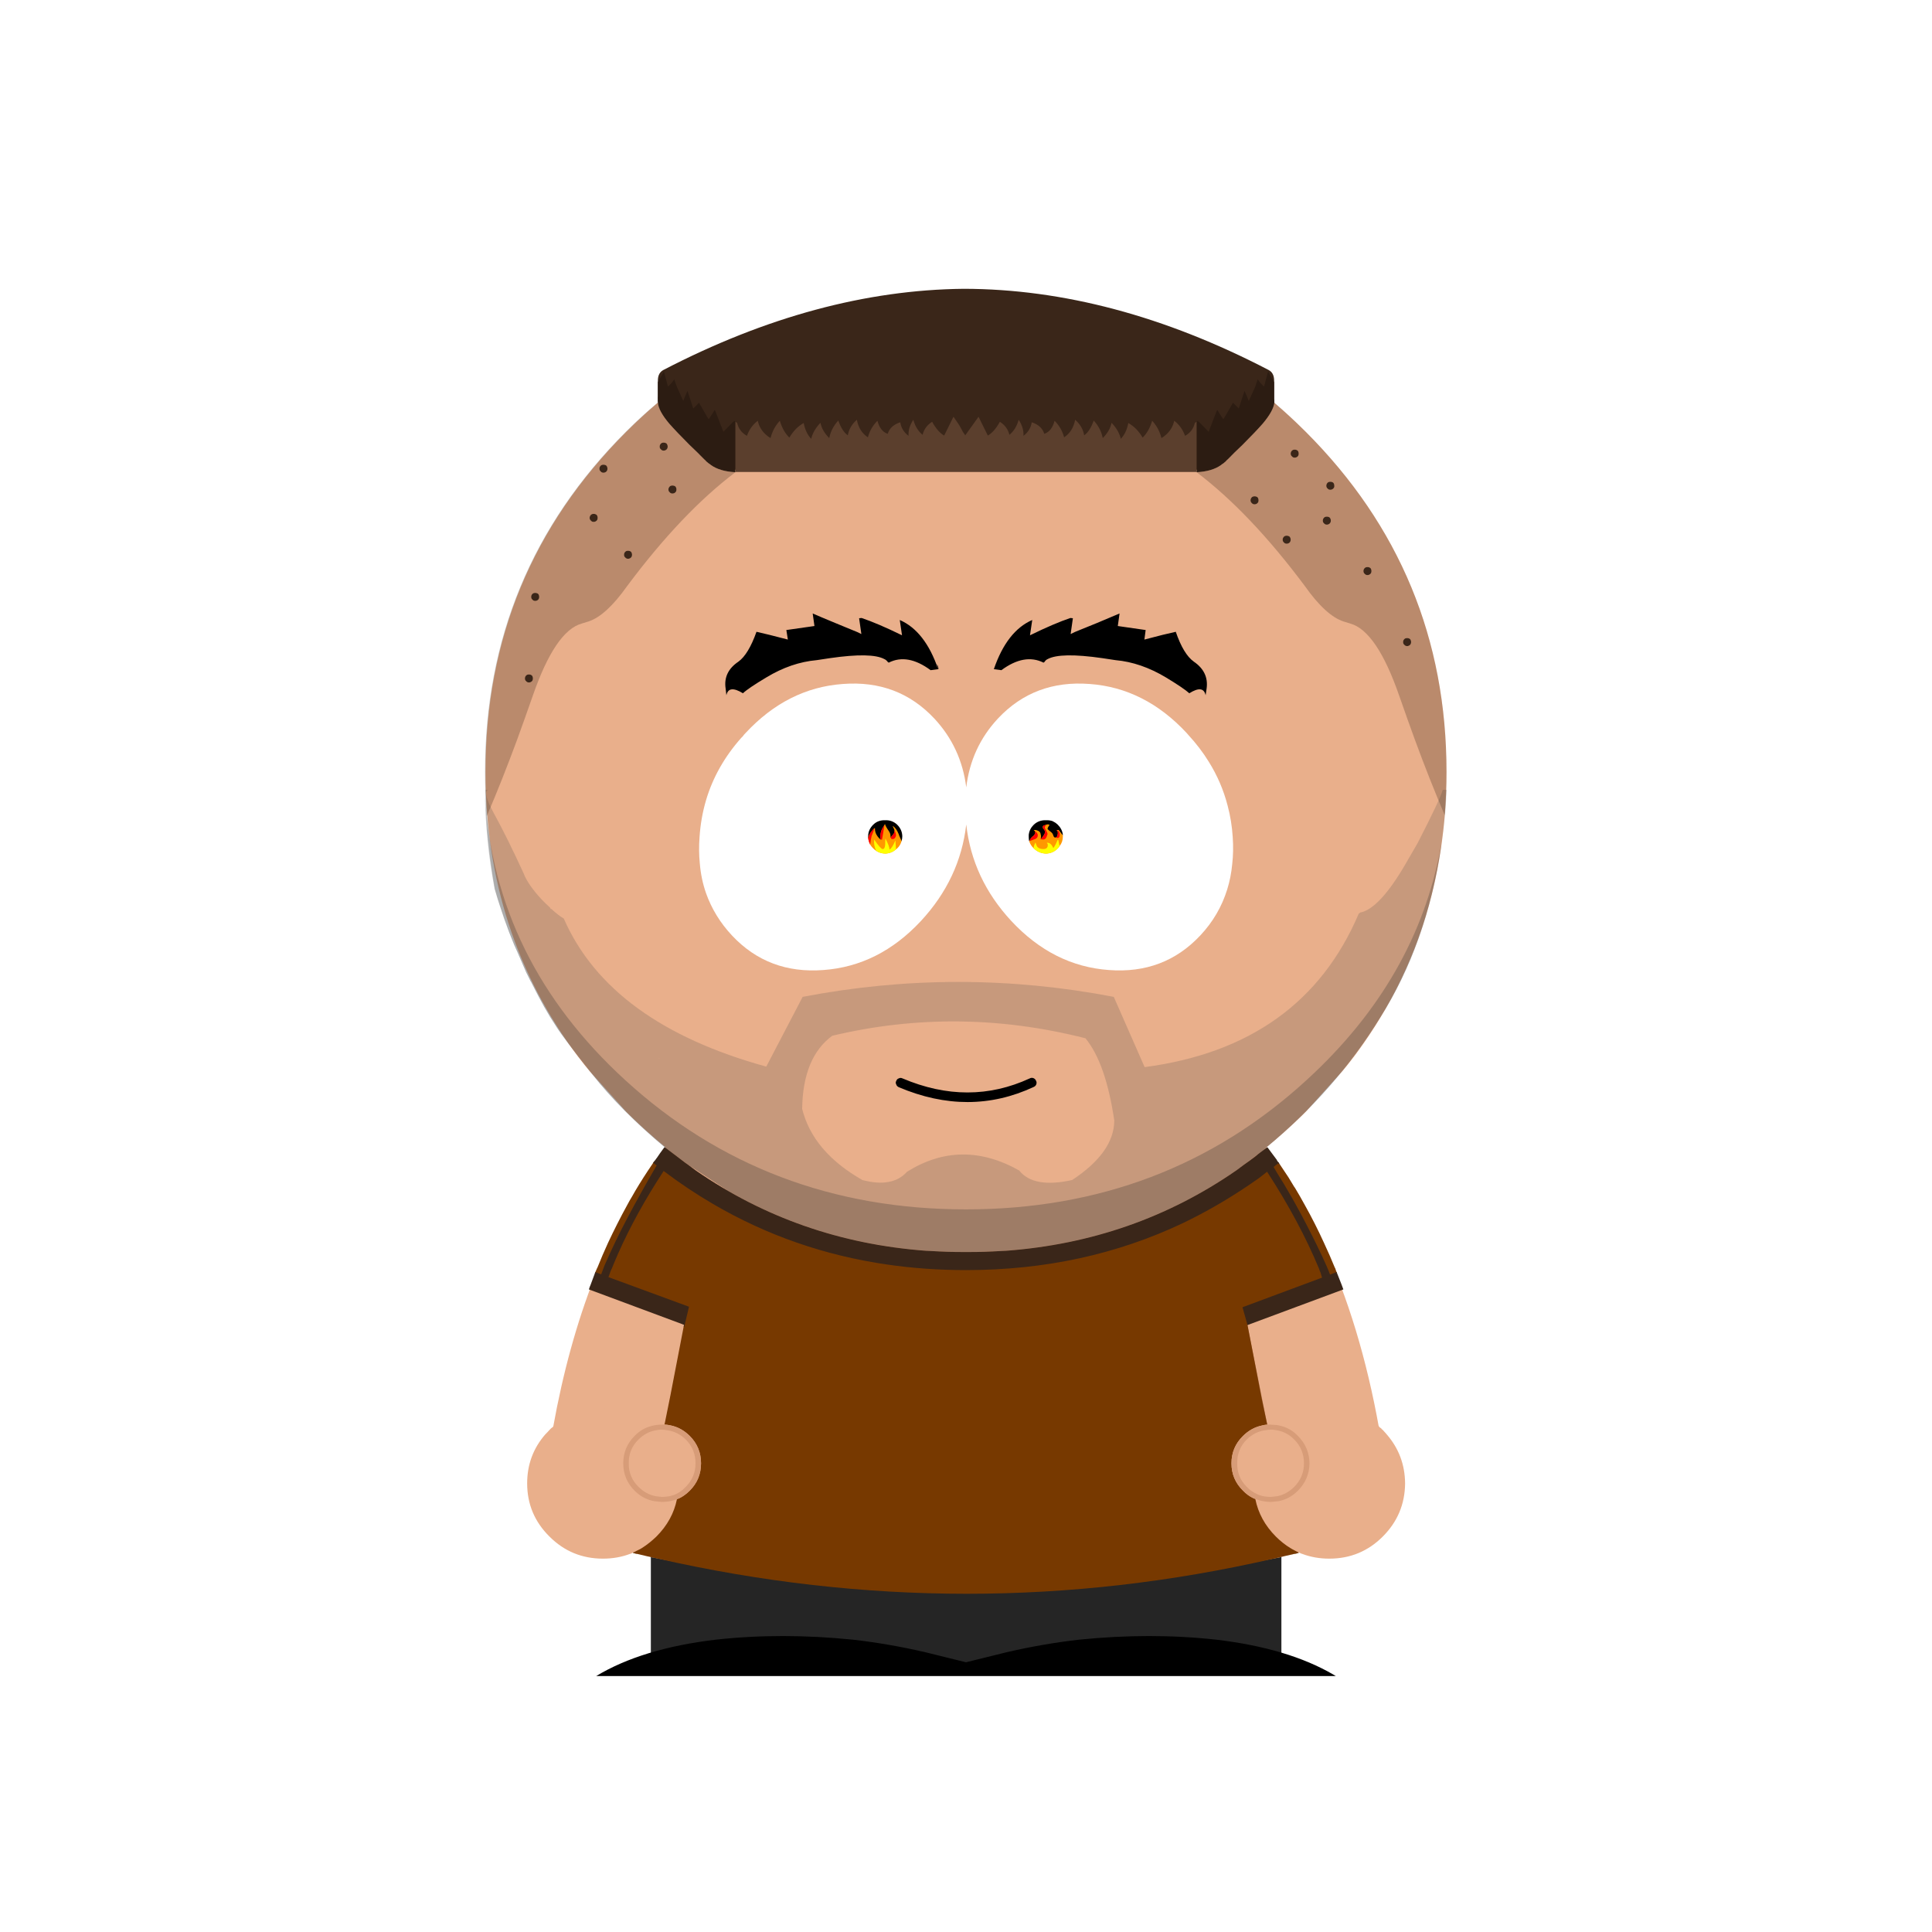 <?xml version="1.0" standalone="no"?>
<svg width="800" height="800" xmlns="http://www.w3.org/2000/svg" id="stage-svg" xmlns:xlink="http://www.w3.org/1999/xlink" preserveAspectRatio="none" viewBox="0 0 385 385"><g transform=""><g transform=""><defs><path fill="#E9AF8B" d="M191.5 95.8q0-39.7-28.05-67.75-16.2-16.2-36.3-23.05-14.7-5-31.4-5t-31.4 5q-20.1 6.85-36.3 23.05Q0 56.1 0 95.8q0 32.25 18.5 56.85l.05.05q.6.75 1.2 1.55l1 1.2L28 163.5q0 .05.05.05l.7.7q3.5 3.4 7.15 6.4v.05l-.05-.05q-5.81 7.718-10.6 17.75-.078.183-.2.35l-.3.7q-.06.17-.15.35-.117.253-.25.5l-2.6 6.15q-5.345 13.608-8.3 30.1-.05.2-.05.4-.15 2.45.15 4.85Q15.7 245.9 31 249.35q.2.05.45.1l.05-.05q.15.05.25.05.2.6.4 1.15.4.95 1.1 1.75 0 .05.05.1v19.45q-3.9.7-7.8 2.5-.6.267-1.2.55-.94.67 0 .8h143.25q1 0 0-.6-.775-.405-1.55-.75-3.9-1.8-7.8-2.5v-19.45q.05-.05.05-.1.7-.8 1.1-1.75.2-.55.4-1.15.1 0 .25-.05l.05.05q.25-.05.45-.1 15.3-3.45 17.45-17.55.3-2.4.15-4.85 0-.2-.05-.4-3.7-20.65-11.15-36.75-4.8-10.45-11.15-18.95h-.05q0-.1-.1-.2 3.65-3 7.15-6.4l.7-.7q.05 0 .05-.05l7.25-8.05 1-1.2q.6-.8 1.2-1.55l.05-.05q18.5-24.6 18.5-56.85z" id="SkiSki001__Symbol_10_0_Layer0_0_FILL"/><path fill="#D79C78" d="M-36.05 227.75h-.2l-3.9.15-1.3.1q-8.5.6-13.15 1.65-4.7 1-5.35 1.3-.15.05-.25.1 8-1.3 16.1-1.8.3-.05.65-.05l2-.1q.2-.05.35-.05h.3q15.4-.65 30.05 2l4.15.7q1.15.2 2.3.45 1.75.35 3.45.75l.3.1q.1 0 .2.05.15 0 .3.05-.4-.15-.8-.25-1.7-.6-3.45-1.05-.55-.15-1.05-.3-.15-.05-.25-.05-10.8-3-22-3.6-.4-.05-.8-.05-.55-.05-1.15-.05l-6.5-.05m3.4-52.2q3.05 1.2 6.25 0 1.6-1.65.35-3.6-.1-.15-.15-.25-3.05-1-6.9 0-.5.7-.6 1.4-.2 1.1.8 2.25.1.1.25.2M3.2 203.7q-1.25-1.15-2.25 0-.05.25 0 .55.25 1.6.15 3.25l.1.05q.7.3 1.05-.35l.1-.2q.15-.45.3-.85.25-.8.4-1.55.05-.15.05-.3l.1-.6m55.4 25.95q-4.65-1.05-13.15-1.65l-1.3-.1-3.9-.15h-.2l-6.5.05q-.6 0-1.15.05-.4 0-.8.05-11.2.6-22 3.6-.1 0-.25.05-.5.15-1.05.3-1.75.45-3.45 1.05-.4.1-.8.25.15-.05.3-.05.1-.05.2-.05l.3-.1q1.7-.4 3.45-.75 1.15-.25 2.3-.45l4.15-.7q14.65-2.65 30.05-2h.3q.15 0 .35.05l2 .1q.35 0 .65.05 8.1.5 16.1 1.8-.1-.05-.25-.1-.65-.3-5.35-1.3M29.55 173.1q-.2 1.1.8 2.25.1.1.25.2 3.05 1.2 6.25 0 1.6-1.65.35-3.6-.1-.15-.15-.25-3.05-1-6.9 0-.5.7-.6 1.4z" id="SkiSki001__hll_0_Layer0_0_FILL"/><path fill="#BB7E59" d="M-54 165.45q-.05.05-.05.1l-4.3 21.85q-.45 2.1-.85 4.05l-.1.6q-.2.8-.35 1.6-1.5 7.35-2.3 12.15-.75 4.4.45-.6.4-2.5 1.45-6.25.1-.6.25-1.25.7-3.15 1.3-5.65.65-3.05 1.15-5.1h.05l-.05-.05v-.05q.2-.9.35-1.55.2-.95.4-1.55v-.05q0-.15.05-.25.15-.75.2-.85l3.25-16.8.05-.05q0-.25-.1-.4-.1-.2-.3-.2-.2-.05-.3 0-.05 0-.05.05-.05 0-.1.05t-.1.2m81.8 53.1q5.828-.808 11.3-1.95-.15 0-.3.05-.95.05-1.9.15-.75.05-1.5.15-13.1 1.2-26.3 1.45-4.5.1-9 .1-17-.1-34.1-1.8-.65-.1-1.2-.15 5.808 1.176 11.85 2 11.28 1.525 23.45 1.85h.55v.1l1.4 12.2v-.4l.05.4 1.4-12.2v-.1h.05q.15 0 .35.05l5.2-.2q9.762-.455 18.7-1.7m30.1-53.2l-.05-.05q-.15-.05-.35 0-.2 0-.3.2-.1.15-.05.4l3.25 16.85q.1.2 1.05 4.3v.05q.45 2 1.1 4.95.55 2.4 1.2 5.4l.1.4q.25 1.2.5 2.25 1 3.35 1.35 5.75 1.05 4.3.3.1-.9-5.3-2.65-13.9-.4-2.15-.9-4.5L58.1 165.7v-.1q-.1-.2-.2-.25m2.25-34.1q-1.35 1.05-2.8 2.1l-1.55 1.15q-20.35 14.1-45.8 16l-1.1.05q-3.35.2-6.8.2h-.2q-3.45 0-6.8-.2l-1.1-.05q-25.45-1.9-45.8-16l-1.55-1.15q-1.45-1.05-2.8-2.1l-1.15-.9q10.019 8.81 21.45 14.1 17.928 7.84 37.75 7.85h.2q19.823-.01 37.75-7.85 11.45-5.3 21.45-14.05l-1.15.85z" id="SkiSki001__hdd_0_Layer0_0_FILL"/><filter id="SkiSki001__Filter_1" x="-20%" y="-20%" width="140%" height="140%" color-interpolation-filters="sRGB"><feColorMatrix in="SourceGraphic" values="1 0 0 0 0 0 1 0 0 0 0 0 1 0 0 0 0 0 0.75 0" result="result1"/></filter></defs><use xmlns:xlink="http://www.w3.org/1999/xlink" xlink:href="#SkiSki001__Symbol_10_0_Layer0_0_FILL" transform="translate(96.75 58)" id="SkiSki001__col1n"/><use xmlns:xlink="http://www.w3.org/1999/xlink" xlink:href="#SkiSki001__hll_0_Layer0_0_FILL" transform="matrix(1.001 0 0 1 190.5 98.75)" id="SkiSki001__col1d"/><use filter="url(#SkiSki001__Filter_1)" xmlns:xlink="http://www.w3.org/1999/xlink" xlink:href="#SkiSki001__hdd_0_Layer0_0_FILL" transform="matrix(1.001 0 0 1 190.5 98.75)" id="SkiSki001__col1s"/></g></g><g transform=""><g transform=""><defs><path fill="#434343" fill-opacity="0.2" d="M178.3 45.35q9.25-14.55 12.15-34.2.5-3.5.85-7.1.15-2 .25-4.05h-.8q-.45 1.75-5 10.6-1 1.75-2.4 4.15-5.2 8.95-9.05 9.7-.15.1-.3.25-11.25 26.4-42.65 30.55l-6.15-14q-31-5.95-62 0l-7.25 13.9q-31.2-8.6-40.35-29.5-1.1-.65-2.45-1.9H13q-.1-.15-.15-.3-.85-.75-1.75-1.7-2.7-2.95-3.5-5.1-3.25-7.1-6.05-12.2Q-.55.55.45 0H0q.05 6.75.95 13.7.4 3.1.95 6.25l.1.3q1.5 5.35 3.7 10.6.3.7.65 1.45l1.75 4.05q.45.95.95 1.9v-.05q.1.25.25.5 1.15 2.3 2.4 4.55 1.15 2.05 2.45 4 1.35 2.15 7.1 9.4 5.7 7.25 14.55 14.65l1.75 1.3q1.35 1.05 2.8 2.1l8.2 5.35q17.8 10.2 39.2 11.8l1.1.05q3.35.2 6.8.2h.2q3.45 0 6.8-.2l1.1-.05q25.45-1.9 45.85-16l1.55-1.15q1.45-1.05 2.8-2.1l1-.7.65-.65q13.75-11.35 22.7-25.9m-71.95 30.5Q94.8 69.35 84 76.1q-2.899 3.237-8.9 1.65-9.9-5.65-12-14.2.15-10.25 6-14.55 25.05-5.95 50.45.5 4.05 4.9 5.75 16.4-.05 6.35-8.4 11.85-7.7 1.7-10.55-1.9m-71.7-22.3l-.1-.1q0-.05.05-.05.05.05.05.15z" id="BeaStu003__Symbol_4_0_Layer0_0_FILL"/><path fill="#252525" fill-opacity="0.251" d="M178.4 44.1q9.25-14.55 12.15-34.2l-.05.05q-4.8 26.55-26.8 46.65-28.1 25.75-67.85 25.75-39.75 0-67.9-25.75Q1.95 32.8 0 0q.15 9.05 1.9 18.45l.1.3.5 1.7 1.45 4.3Q4.8 27.2 5.8 29.6q.3.7.65 1.45L8.2 35.1q.45.95.95 1.9v-.05q.1.25.25.5 1.15 2.3 2.4 4.55 1.15 2.05 2.45 4 1.35 2.15 7.1 9.4 5.7 7.25 14.55 14.65l1.75 1.3q1.35 1.05 2.8 2.1l8.2 5.35q17.8 10.2 39.2 11.8l1.1.05q3.35.2 6.8.2h.2q3.45 0 6.8-.2l1.1-.05q25.45-1.9 45.85-16l1.55-1.15q1.45-1.05 2.8-2.1l1-.7.65-.65q13.75-11.35 22.7-25.9z" id="BeaStu003__Symbol_8_0_Layer0_0_FILL"/></defs><use xmlns:xlink="http://www.w3.org/1999/xlink" xlink:href="#BeaStu003__Symbol_4_0_Layer0_0_FILL" transform="translate(96.75 157.4)" id="BeaStu003__col1n"/><use xmlns:xlink="http://www.w3.org/1999/xlink" xlink:href="#BeaStu003__Symbol_8_0_Layer0_0_FILL" transform="translate(96.65 158.65)" id="BeaStu003__col1d"/></g></g><g transform=""><g transform=""><defs><path fill="#252525" d="M125.7 0q-.2.05-.35.1Q62.1 12.35.85.2.6.1.35.1.2.05.1.05.05 0 0 0q0 .05.05.1v19.5q.35-.1.7-.15h.1q32.4-5.15 62 2.9 29.7-8.1 62.3-2.85.15 0 .3.05.15 0 .25.05V.05l.05-.05h-.05z" id="LegPan001__Symbol_1_0_Layer0_0_FILL"/></defs><use xmlns:xlink="http://www.w3.org/1999/xlink" xlink:href="#LegPan001__Symbol_1_0_Layer0_0_FILL" transform="translate(129.65 310.25)" id="LegPan001__col1n"/></g></g><g transform=""><g transform=""><defs><path fill="#000000" d="M146.9 7.7q-9-5.25-23.3-6.95-13.1-1.45-27.4 0-7 .8-14.2 2.45l-8.3 2.05-8.3-2.05Q58.2 1.55 51.2.75 36.9-.7 23.8.75 9.1 2.5 0 8h147.4l-.5-.3z" id="LegSho001__Symbol_2_0_Layer0_0_FILL"/></defs><use xmlns:xlink="http://www.w3.org/1999/xlink" xlink:href="#LegSho001__Symbol_2_0_Layer0_0_FILL" transform="translate(118.8 326)" id="LegSho001__col1n"/></g></g><g transform=""><g transform=""><defs><path fill="#773900" d="M147.35 21.15q-1-2.45-2.1-4.8-1.8-3.95-3.85-7.6-.95-1.75-1.95-3.4-.1-.1-.15-.2-.6-.95-1.15-1.9-.85-1.3-1.7-2.55-.15-.15-.2-.3-.05-.1-.1-.15l-24.5 11.3q-2.15 1.05-4.3 2-31.55 13.7-63.8.95-4.9-1.95-9.8-4.5L11.85 0q-.15.15-.25.3 0 .05-.05.1l-.2.3Q9.6 3.25 8 5.95q-.3.5-.6 1.05-.55.9-1.05 1.85-2 3.65-3.8 7.5-1.1 2.4-2.1 4.9-.15.25-.25.55-.1.15-.15.35-.05.05-.05.15 4.95 2.5 17.7 10.35v.05l-2.7 14q-.55 2.7-1.1 5.45l-3.45 14.3q-1 3.9-1.95 7.8l-.05.15-.9 3.45v.25l-.05.05h.2q.25.1.5.15H8.35q2.05.5 4.15.95 61.75 14 122.7 0 .35-.05.65-.15l3.5-.8H139.5q.25-.05.5-.15h.2l-.05-.2v-.1l-6-24.25q-.65-3.1-1.3-6.15L130 32.7l17.85-10.4q-.05-.05-.1-.15-.15-.35-.25-.7l-.1-.2q-.05-.05-.05-.1z" id="ShiSho022__Symbol_30_0_Layer0_0_FILL"/><path fill="#3A2619" d="M147.25 24.25q-.1-.15-.15-.35-1-2.25-2.1-4.5l-1-2q-1.9-3.8-4-7.5-1.6-2.8-2.85-4.75-.45-.75-.7-1.2.45-.4.9-.7.15.1.35.2-.15-.15-.2-.3-.2-.25-.35-.45-.05-.1-.05-.15-.95-1.3-1.9-2.55l-1.85 1.4-.6.5q-1.05.8-2.2 1.6L129 4.65q-20.4 14.1-45.85 16l-1.1.05q-3.1.2-6.3.2h-1.2q-3.2 0-6.3-.2l-1.1-.05q-25.45-1.9-45.85-16L19.75 3.5q-.25-.2-.5-.35-1.2-.9-2.3-1.75L15.1 0q-.1.05-.15.15-.75 1-1.45 2.05l-.1.1q-.05.05-.05.1-.25.3-.5.65 0 .05-.05.1.2.15.45.3.1.1.25.2-3.35 5.75-5.95 10.7-2.35 4.45-4.4 9.15-.05.05-.05.1l-.65 1.75-1.15-.45q-.1.15-.15.35-.4 1.05-.8 2.15-.2.45-.35.95l18.95 7.05v.05l-.05.4q.05-.05.1-.05l.95-4L3.9 25.9l.45-1.25q.15-.3.3-.65.15-.4.3-.75l.9-2.1q3.55-8 9.05-16.4 4.75 3.6 9.8 6.55 16.05 9.4 34.8 12.1 7.6 1.1 15.65 1.1 23.55 0 43.3-9.4 6.85-3.3 13.3-7.7.9-.6 1.8-1.25.8-.6 1.6-1.25 6.4 9.85 10.3 19.2.1.25.2.55.05.15.15.35l.3 1-15.85 5.9 1 3.55 19.1-7.1q-.2-.5-.35-.95-.45-1.1-.85-2.15-.05-.15-.15-.35l-1.3.5-.45-1.15z" id="ShiSho022__Symbol_78_0_Layer0_0_FILL"/></defs><use xmlns:xlink="http://www.w3.org/1999/xlink" xlink:href="#ShiSho022__Symbol_30_0_Layer0_0_FILL" transform="translate(118.6 231.35)" id="ShiSho022__col1n"/><use xmlns:xlink="http://www.w3.org/1999/xlink" xlink:href="#ShiSho022__Symbol_78_0_Layer0_0_FILL" transform="translate(117.35 228.6)" id="ShiSho022__col2n"/></g></g><g transform=""><g transform=""><defs><path fill="#E9AF8B" d="M34.65 11q0-3.2-2.25-5.45-1.65-1.65-3.8-2.1-.3-.05-.55-.1-.25-.05-.5-.05-.15-.05-.35 0-.15-.05-.35 0h-.4q-.7.05-1.25.15-.15.05-.35.1Q20.7-.05 15.1 0 9.35-.05 5.2 3.65q-.05.05-.1.15-.2.1-.35.25-.05 0-.05.05l-.05.05-.2.2q-.25.25-.45.5-.05 0-.05.05l-.05.05-.3.3Q0 9.4 0 15q0 6.2 4.45 10.6Q8.85 30 15.1 30q2.9 0 5.4-.95.1-.05.2-.05.05-.05.15-.1h.05q.05-.05.15-.1.4-.15.75-.35l.8-.4q.1-.05.15-.1l.1-.05q1.5-.95 2.9-2.3 3.25-3.25 4.1-7.45.05-.05.1-.05l.3-.1q1.15-.55 2.15-1.55 2.25-2.25 2.25-5.45m135.6-6.85V4.1l-.05-.05q-.2-.15-.35-.25-.05-.1-.1-.15-4.2-3.7-9.9-3.65-5.65-.05-9.7 3.55-.2-.05-.35-.1-.4-.1-.8-.1l-.8-.05q-.2-.05-.35 0-.25-.05-.4 0-.25 0-.45.05h-.05q-.25.05-.45.1-2.2.45-3.85 2.1-2.3 2.25-2.3 5.45t2.3 5.45q.95 1 2.15 1.55l.3.1q.85 4.25 4.1 7.5 1.35 1.35 2.9 2.3.05 0 .1.05t.15.1q.35.2.75.4.35.2.75.35l.2.1h.05q.05.05.15.1.1 0 .2.05 2.5.95 5.4.95 6.25 0 10.65-4.4t4.45-10.6q-.05-5.6-3.65-9.75-.15-.15-.25-.3l-.1-.1q-.25-.25-.45-.5-.15-.1-.25-.2z" id="BodHan001__Symbol_2_0_Layer0_0_FILL"/><path fill="#D79C78" d="M15.5 7.75q0-3.2-2.25-5.45Q11.6.65 9.45.2 9.15.15 8.9.1 8.65.05 8.4.05q-.15-.05-.35 0Q7.9 0 7.7.05h-.4Q6.6.1 6.05.2 5.9.25 5.7.3q-1.95.45-3.45 2Q0 4.55 0 7.75t2.25 5.45q1.7 1.7 3.95 2.1l1.5.15h.1l.75-.05q1.15-.1 2.15-.5.05-.05.1-.05l.3-.1q1.15-.55 2.15-1.55 2.25-2.25 2.25-5.45M12.45 3q1.95 1.95 1.95 4.75 0 2.75-1.95 4.7-.85.9-1.85 1.4-1 .45-2.05.55l-.75.05h-.1l-1.3-.15q-1.9-.4-3.35-1.85-2-1.95-1.95-4.7Q1.05 4.95 3.05 3q1.45-1.45 3.3-1.8.5-.1 1-.15H7.8q.4 0 .85.1 2.15.25 3.8 1.85m124.3 4.75q-.05-3.2-2.3-5.45-1.5-1.55-3.4-2H131q-.2-.05-.35-.1-.4-.1-.8-.1l-.8-.05q-.2-.05-.35 0-.25-.05-.4 0-.25 0-.45.05h-.05q-.25.05-.45.1-2.2.45-3.85 2.1-2.3 2.25-2.3 5.45t2.3 5.45q.95 1 2.15 1.55l.3.1q1 .4 2.25.55l.75.05h.1l1.5-.15q2.2-.4 3.9-2.1 2.25-2.25 2.3-5.45M133.7 3q1.95 1.95 1.95 4.75 0 2.75-1.95 4.7-1.45 1.45-3.35 1.85l-1.3.15h-.1l-.75-.05q-1.1-.1-2-.55-1.05-.5-1.95-1.4-1.95-1.95-1.9-4.7-.05-2.8 1.9-4.75 1.65-1.6 3.8-1.85h.05q.4-.1.85-.1H129.4q.5.05 1 .15 1.85.35 3.3 1.8z" id="BodHan001__Symbol_1_0_Layer0_0_FILL"/></defs><use xmlns:xlink="http://www.w3.org/1999/xlink" xlink:href="#BodHan001__Symbol_2_0_Layer0_0_FILL" transform="translate(105.05 280.6)" id="BodHan001__col1n"/><use xmlns:xlink="http://www.w3.org/1999/xlink" xlink:href="#BodHan001__Symbol_1_0_Layer0_0_FILL" transform="translate(124.2 283.85)" id="BodHan001__col1d"/></g></g><g transform="translate(0 -10)"><g transform=""><defs><path fill="#000000" d="M27.95.55q-.15-.35-.5-.5-.4-.15-.75.05Q14.55 5.7 1.35.1.95-.1.6.1.25.2.1.6q-.2.35 0 .7.1.35.5.55Q14.65 7.8 27.5 1.8q.35-.15.5-.5.15-.4-.05-.75z" id="FacMou001__Symbol_1_0_Layer0_0_FILL"/></defs><g id="FacMou001__col1n" transform="translate(178.5 224.8)"><use xmlns:xlink="http://www.w3.org/1999/xlink" xlink:href="#FacMou001__Symbol_1_0_Layer0_0_FILL" id="FacMou001__col1n_FL"/></g></g></g><g transform=""><g transform=""><defs><path fill="#FFFFFF" d="M105.35 24.4q-1.2-4.7-3.8-8.85-1.7-2.75-4.05-5.3-.15-.2-.3-.35Q88.85.9 77.85.1 66.8-.75 59.55 7q-5.35 5.75-6.3 13.7-1-7.95-6.35-13.7Q39.65-.75 28.65.1 17.6.9 9.25 9.9q-.3.3-.55.65l-.3.3q-5 5.65-7 12.4Q.35 26.8.1 30.65q-.2 2.7.05 5.15.25 3.15 1.25 6 1.65 4.65 5.15 8.4 7.25 7.75 18.25 6.9 11.05-.8 19.4-9.75 7.8-8.4 9.05-19.25 1.2 10.85 9 19.25 8.35 8.95 19.4 9.75 11 .85 18.25-6.9 3.75-4 5.35-9.15.75-2.4 1-5.05.3-2.6.1-5.4-.2-3.2-1-6.2z" id="FacEye009__Symbol_1_0_Layer0_0_FILL"/><path d="M209.95 163.75q-.07-.043-.15-.1-.618-.226-1.35-.2-1.45-.05-2.45.9-.222.222-.4.45-.508.72-.6 1.55v.35q0 .401.05.75.049.107.05.2.034-.027.05-.05.016-.047 0-.1l3.85 1.65 2.7-2.8q.048.067.1.1-.004-.038 0-.1-.13-1.13-1-2-.388-.388-.85-.6m-30.15 2.95v-.15q-.06-1.26-1-2.2-1-.95-2.4-.9-1.45-.05-2.4.9-.954.954-1 2.2V167l3.65 2.05 3-1.45q.15-.422.15-.9z" id="FacEye009__Layer6_0_FILL"/><path fill="#F90" d="M208.2 164.45h-.05q-.35.05-.35.35t.25.5q.2.25.2.5 0 .246-.2.55-.192.383-.65.85v.05h-.05l.05-.05.05-.5q0-.178-.05-.35-.024-.34-.2-.55-.2-.25-.8-.4h-.4q.05.1.2.2.1.1.1.35 0 .225-.2.4-.057.143-.2.25-.53.337-.75 1-.016.023-.05.05.258.78.85 1.35l.05.05q1 1 2.45 1.05 1.4-.05 2.35-1.05.213-.202.35-.45.65-.798.65-1.9v-.25q-.052-.033-.1-.1-.55-.75-.75-.95h-.4v.05q.25 0 .25.6 0 .161-.05.3-.04.475-.4.55h-.1q-.09 0-.2-.1-.068-.08-.15-.3l-.05-.15q-.138-.329-.3-.45-.8-.65-.8-.7 0-.267.4-.85-.46-.169-.95.1m-30.3.2q.212.424.3.65.05.171.05.25 0 .35-.15.6l-.35.4q-.115.178-.25.35-.021.057-.05.1v-.05q.048-.193 0-.4.005-.425-.3-.9-.7-1-.8-1.45l-.6 1.05q-.292.633-.3 1.3v.05q0 .434.05.65.059.095.1.15l-.05-.05q-.468-.356-.75-.8-.481-.674-.45-1.55-.05.041-.1.05-.763.702-1.1 1.5-.07.246-.15.45.037.18.05.3.11.553.35 1 .24.407.6.75.279.293.6.5.775.515 1.8.55 1.251-.045 2.15-.85.144-.094.25-.2.659-.626.85-1.45-.124-.347-.45-1.05-.033-.142-.1-.3-.5-1.25-1.2-1.65v.05z" id="FacEye009__Layer6_1_FILL"/><path fill="#FF0" d="M206.35 167.9l-.05.05q-.25.501-.35 1.05l.05.05q1 1 2.45 1.05 1.4-.05 2.35-1.05.213-.202.35-.45-.128-.44-.25-1.2h-.15q-.45 1.1-.85 1.6-.5-1.15-1.3-1.05.2.2.2.45 0 .8-.9.8-.75 0-1.15-.4-.2-.25-.4-.9m-32.15-.6q-.13 1.113.4 2.25.775.515 1.8.55 1.251-.045 2.15-.85-.026-.316-.05-.75-.05-.5-.05-1l-.05.05q-.65 1.5-1.15 1.75v-.05q0-.6-.8-2.15-.05.15-.05 1.15-.05.95-.5.95-.4 0-1.7-1.9z" id="FacEye009__Layer6_2_FILL"/><path fill="red" d="M206.3 165.95q0 .225-.2.4-.057.143-.2.25-.53.337-.75 1 .4-.15 1.15-.4.5-.25.5-.7v-.15q-.059-.344-.4-.6-.234-.164-.4-.35.05.1.2.2.1.1.1.35m4.4-.5q-.033-.025-.1-.05h-.05v.05q.25 0 .25.6 0 .161-.05.3-.04.475-.4.55l.35.1q.483 0 .5-.65v-.05q0-.55-.5-.85m-2.5-.6q0-.234.5-.6-.177.125-.55.2-.35.05-.35.35t.25.5q.2.25.2.5 0 .246-.2.55-.192.383-.65.85v.05l.5.05q.567 0 .8-.95.036-.043.05-.1 0-.25-.25-.7-.3-.45-.3-.7m-33.95.2q-.763.702-1.1 1.5-.07.246-.15.45.037.18.05.3.11.553.35 1 .118-1.012.3-1.75.032-.039.05-.1.369-.902.5-1.4m2-.65l-.5.85q-.292.633-.3 1.3v.05q0 .434.05.65.113.054.25.1.074-.407.15-.8.22-1.275.35-2.15m1.85 1.75l-.35.4q-.115.178-.25.35.15.251.15.3h.3q.25 0 .45-.3.107-.178.15-.35v-.15q0-.295-.35-1.1.05.171.05.25 0 .35-.15.6z" id="FacEye009__Layer6_3_FILL"/></defs><g id="FacEye009__col1n" transform="translate(139.3 136.2)"><use xmlns:xlink="http://www.w3.org/1999/xlink" xlink:href="#FacEye009__Symbol_1_0_Layer0_0_FILL" id="FacEye009__col1n_FL"/></g><use xmlns:xlink="http://www.w3.org/1999/xlink" xlink:href="#FacEye009__Layer6_0_FILL"/><use xmlns:xlink="http://www.w3.org/1999/xlink" xlink:href="#FacEye009__Layer6_1_FILL"/><use xmlns:xlink="http://www.w3.org/1999/xlink" xlink:href="#FacEye009__Layer6_2_FILL"/><use xmlns:xlink="http://www.w3.org/1999/xlink" xlink:href="#FacEye009__Layer6_3_FILL"/></g></g><g transform=""><g transform=""><defs><path fill="#3A2619" d="M.25 78.2q.2.25.55.25.35 0 .6-.25.2-.2.2-.55 0-.35-.2-.6-.25-.2-.6-.2t-.55.2q-.25.25-.25.6t.25.55m1.8-17.6q-.35 0-.55.2-.25.25-.25.6t.25.55q.2.25.55.25.35 0 .6-.25.2-.2.2-.55 0-.35-.2-.6-.25-.2-.6-.2m19.1-7.05q.2-.2.2-.55 0-.35-.2-.6-.25-.2-.6-.2t-.55.2q-.25.25-.25.6t.25.55q.2.25.55.25.35 0 .6-.25M30 39.4q-.25-.2-.6-.2t-.55.2q-.25.25-.25.6t.25.55q.2.25.55.25.35 0 .6-.25.2-.2.2-.55 0-.35-.2-.6m-3.15-7.95q0 .35.25.55.2.25.55.25.35 0 .6-.25.2-.2.2-.55 0-.35-.2-.6-.25-.2-.6-.2t-.55.2q-.25.25-.25.6M14.3 46.2q.2-.2.2-.55 0-.35-.2-.6-.25-.2-.6-.2t-.55.2q-.25.25-.25.6t.25.55q.2.25.55.25.35 0 .6-.25m1.95-9.8q.2-.2.2-.55 0-.35-.2-.6-.25-.2-.6-.2t-.55.2q-.25.25-.25.6t.25.55q.2.25.55.25.35 0 .6-.25M159 46.2q0 .35.25.55.2.25.55.25.35 0 .6-.25.2-.2.2-.55 0-.35-.2-.6-.25-.2-.6-.2t-.55.2q-.25.25-.25.6m1.5-7.75q-.35 0-.55.2-.25.25-.25.6t.25.55q.2.25.55.25.35 0 .6-.25.15-.15.2-.35v-.2q0-.35-.2-.6-.25-.2-.6-.2m-8.7 10.75q-.35 0-.55.2-.25.25-.25.6t.25.55q.2.25.55.25.35 0 .6-.25.2-.2.2-.55 0-.35-.2-.6-.25-.2-.6-.2m-6.4-7.85q-.35 0-.55.2-.25.25-.25.6t.25.55q.2.25.55.25.35 0 .6-.25.2-.2.2-.55 0-.35-.2-.6-.25-.2-.6-.2m8-7.7q.35 0 .6-.25.2-.2.2-.55 0-.35-.2-.6-.25-.2-.6-.2t-.55.2q-.25.25-.25.6t.25.55q.2.25.55.25m-4.05-11.3q0-.2-.05-.35v-3.85q-.05-1.45-1.15-2Q117.15.05 87.45 0 58.2.3 27.65 16.15q-1.1.55-1.15 2v3.35q-.05.25 0 .55v.1q.1 1.65 2.25 4.2Q30.2 28 32.8 30.6q1.75 1.65 2.9 2.85.25.2.45.45.25.2.55.45.2.1.35.25 1.8 1.3 4.9 1.45h91.9q3.1-.15 4.9-1.45.15-.15.35-.25.3-.25.55-.45.2-.25.45-.45 1.15-1.2 2.9-2.85 2.6-2.6 4.05-4.25 2-2.4 2.3-4m27.05 48.6q.2-.2.2-.55 0-.35-.2-.6-.25-.2-.6-.2t-.55.2q-.25.25-.25.6t.25.55q.2.25.55.25.35 0 .6-.25m-7.7-14.7q0-.35-.2-.6-.25-.2-.6-.2t-.55.2q-.25.25-.25.6t.25.55q.2.25.55.25.35 0 .6-.25.2-.2.2-.55z" id="HaiSpe008__Symbol_140_0_Layer0_0_FILL"/><path fill="#5B3F2D" d="M91.9 11V1q-.2.1-.35.25-.4 1.7-1.95 2.55-.65-1.85-2.15-3-.5 2.2-2.55 3.45-.5-2-1.85-3.45-.65 2.15-1.9 3.35Q80 2.2 78.3 1.25q-.4 2-1.5 3.15-.4-1.7-1.85-3.2-.3 1.6-1.75 3.05-.35-1.9-1.8-3.5-.75 2.15-1.9 2.95-.3-1.8-1.8-3.1-.45 2.35-2.2 3.5Q65 2.2 63.6.8q-.55 2.1-2.05 2.6-.5-1.65-2.5-2.3-.25 1.65-1.65 2.7.1-1.6-.95-3.2-.55 1.95-1.85 3-.4-1.65-1.9-2.6-1.1 2-2.4 2.75L48.45 0Q47.2 1.75 45.8 3.7q-.5-.65-.85-1.4-.4-.8-1.5-2.3L41.6 3.75Q40.3 3 39.2 1q-1.5.95-1.9 2.6-1.3-1.05-1.85-3-1.05 1.6-.95 3.2-1.4-1.05-1.65-2.7-2 .65-2.5 2.3-1.5-.5-2.05-2.6-1.4 1.4-1.9 3.3-1.75-1.15-2.2-3.5-1.5 1.3-1.8 3.1-1.15-.8-1.9-2.95-1.45 1.6-1.8 3.5-1.45-1.45-1.75-3.05-1.45 1.5-1.85 3.2-1.1-1.15-1.5-3.15-1.7.95-2.85 2.9Q9.5 2.95 8.85.8 7.5 2.25 7 4.25 4.95 3 4.45.8q-1.5 1.15-2.15 3Q.75 2.95.35 1.25.2 1.1 0 1v10h91.9z" id="HaiSpe008__Symbol_55_0_Layer0_0_FILL"/><g id="HaiSpe008__Symbol_79_0_Layer0_0_FILL" fill="#2C1C12"><path fill-opacity="0.251" d="M43.65 17.5q-1.15-1.2-2.9-2.85-2.6-2.6-4.05-4.25-2.15-2.55-2.25-4.2-3.3 2.75-6.4 5.85Q0 40.1 0 79.8q0 4.5.35 8.85Q3.45 81.4 6.4 73.4q1.55-4.25 3.1-8.7 4.5-13 9.8-14.45.7-.2 1.3-.4 3.55-1.15 7.75-7.1 10.9-14.6 21.55-22.65-3.1-.15-4.9-1.45-.15-.15-.35-.25-.3-.25-.55-.45-.2-.25-.45-.45M23.6 20.2q-.35 0-.55-.25-.25-.2-.25-.55 0-.35.25-.6.2-.2.55-.2.35 0 .6.2.2.25.2.6t-.2.55q-.25.25-.6.25M36.4 15q0 .35-.2.55-.25.25-.6.25t-.55-.25q-.25-.2-.25-.55 0-.35.25-.6.2-.2.55-.2.35 0 .6.2.2.25.2.6m1.75 8.55q0 .35-.2.55-.25.25-.6.25t-.55-.25q-.25-.2-.25-.55 0-.35.25-.6.2-.2.55-.2.35 0 .6.2.2.25.2.6M10.6 44.35q.2.25.2.6t-.2.55q-.25.25-.6.25t-.55-.25q-.25-.2-.25-.55 0-.35.25-.6.2-.2.55-.2.35 0 .6.2M22.25 28.6q.2.25.2.6t-.2.55q-.25.25-.6.25t-.55-.25q-.25-.2-.25-.55 0-.35.25-.6.2-.2.55-.2.35 0 .6.2m5.45 7.95q0-.35.25-.6.2-.2.55-.2.35 0 .6.2.2.25.2.6t-.2.55q-.25.25-.6.25t-.55-.25q-.25-.2-.25-.55M8.75 60.4q.35 0 .6.2.2.25.2.6t-.2.55q-.25.25-.6.25t-.55-.25q-.25-.2-.25-.55 0-.35.25-.6.2-.2.55-.2M171.1 49.85q.6.2 1.3.4 5.3 1.45 9.8 14.45 1.55 4.45 3.1 8.7 2.9 7.9 5.95 15.05.35-4.25.35-8.65 0-39.7-28.05-67.75-3.05-3.05-6.25-5.8-.2 1.65-2.3 4.15-1.45 1.65-4.05 4.25-1.75 1.65-2.9 2.85-.25.2-.45.45-.25.2-.55.45-.2.1-.35.25-1.8 1.3-4.9 1.45 10.65 8.05 21.55 22.65 4.2 5.95 7.75 7.1M168.45 22q.35 0 .6.2.2.25.2.6v.2q-.05.2-.2.35-.25.25-.6.25t-.55-.25q-.25-.2-.25-.55 0-.35.25-.6.2-.2.55-.2m-.1 7.15q.2.25.2.6t-.2.55q-.25.25-.6.25t-.55-.25q-.25-.2-.25-.55 0-.35.25-.6.2-.2.55-.2.35 0 .6.2m6.7 10.65q0-.35.25-.6.2-.2.55-.2.35 0 .6.2.2.25.2.6t-.2.55q-.25.25-.6.25t-.55-.25q-.25-.2-.25-.55m9.3 14.7q-.25.25-.6.25t-.55-.25q-.25-.2-.25-.55 0-.35.25-.6.2-.2.55-.2.35 0 .6.2.2.25.2.6t-.2.55m-23.8-38.1q0-.35.25-.6.2-.2.55-.2.35 0 .6.2.2.25.2.6t-.2.55q-.25.25-.6.25t-.55-.25q-.25-.2-.25-.55m-6.4 9.3q0 .35-.2.55-.25.25-.6.25t-.55-.25q-.25-.2-.25-.55 0-.35.25-.6.2-.2.55-.2.35 0 .6.2.2.25.2.6m5.6 7.05q.35 0 .6.2.2.25.2.6t-.2.55q-.25.25-.6.25t-.55-.25q-.25-.2-.25-.55 0-.35.25-.6.2-.2.55-.2z"/><path d="M42.65 6.25L41.5 7.4l-1.15-3.5q-.45.95-.85 2-.8-1.75-1.25-2.8-.45-1.2-.55-1.55-.05.2-.55.8-.55.6-.7.65l-.8-3-1.2 2.15v3.4q-.05.3 0 .65.1 1.65 2.25 4.2 1.45 1.65 4.05 4.25 1.75 1.65 2.9 2.85.25.2.45.45.25.2.55.45.2.1.35.25 1.8 1.3 4.9 1.45V10.05q-.1-.1-.25-.2l-.1.1q.05 0 .05.05-.05.05-.2.15l.15-.2-2.05 2.1-1.6-4.15q-.1-.1-.15-.2-.2.4-1.1 1.75h-.15q-.15-.2-1.85-3.2m114.6-.7v-3.4L156.05 0l-.8 3q-.15-.05-.7-.65-.5-.6-.55-.8-.1.35-.55 1.6-.5 1.05-1.25 2.75-.4-1.05-.85-2l-1.15 3.5-1.15-1.15q-1.7 3-1.85 3.2h-.15q-.9-1.35-1.1-1.75-.05.1-.15.2l-1.6 4.15-2.05-2.1.15.2q-.15-.1-.2-.15 0-.05.05-.05l-.1-.1q-.15.1-.25.2V20.1q3.1-.15 4.9-1.45.15-.15.35-.25.3-.25.55-.45.2-.25.45-.45 1.15-1.2 2.9-2.85 2.6-2.6 4.05-4.25 2.1-2.5 2.3-4.15 0-.4-.05-.7z"/></g></defs><use xmlns:xlink="http://www.w3.org/1999/xlink" xlink:href="#HaiSpe008__Symbol_140_0_Layer0_0_FILL" transform="translate(104.6 57.55)" id="HaiSpe008__col1n"/><use xmlns:xlink="http://www.w3.org/1999/xlink" xlink:href="#HaiSpe008__Symbol_79_0_Layer0_0_FILL" transform="translate(96.65 74)" id="HaiSpe008__col1d"/><use xmlns:xlink="http://www.w3.org/1999/xlink" xlink:href="#HaiSpe008__Symbol_55_0_Layer0_0_FILL" transform="translate(146.55 83.05)" id="HaiSpe008__col1l"/></g></g><g transform=""><g transform=""><defs><path fill="#000000" d="M40.9 11.3l1.5-.2q-2.6-7.6-7.65-9.8l.45 3.05q-.05-.05-.1-.05Q30.4 2 27.15.9l-.5.05.45 3.15q-.75-.4-1.8-.8-1.95-.8-3.4-1.4Q18.4.45 17.4 0l.35 2.5-5.6.8.3 1.9Q8.25 4.1 6.2 3.65 4.6 8.15 2.6 9.6-.45 11.65.05 14.95q.1.8.15 1.35.45-2.15 3.3-.4 1.05-1 4.65-3.15 4.95-3 10.05-3.45l2.65-.4q8.3-1.2 10.85.2.35.15.65.55.05.05.2.15 3.75-1.9 8.35 1.5m1.5-.2h.05q.05-.5-.3-1 .15.45.25 1m50.95-1.5q-2.05-1.45-3.6-5.95-2.1.45-6.25 1.55l.25-1.9-5.55-.8.35-2.5q-1.05.45-4.5 1.9-1.5.6-3.45 1.4-1.05.4-1.8.8l.45-3.15-.5-.05Q65.5 2 60.8 4.3q-.05 0-.1.05l.45-3.05q-5.05 2.2-7.65 9.8l1.5.2q4.6-3.4 8.4-1.5.1-.1.2-.15.25-.4.6-.55 2.55-1.4 10.9-.2l2.65.4q5.05.45 10.05 3.45 3.55 2.15 4.65 3.15 2.8-1.75 3.25.4.1-.55.2-1.35.45-3.3-2.55-5.35z" id="FacBro027__Symbol_27_0_Layer0_0_FILL"/></defs><use xmlns:xlink="http://www.w3.org/1999/xlink" xlink:href="#FacBro027__Symbol_27_0_Layer0_0_FILL" transform="translate(144.55 122.25)" id="FacBro027__col1n"/></g></g></svg>